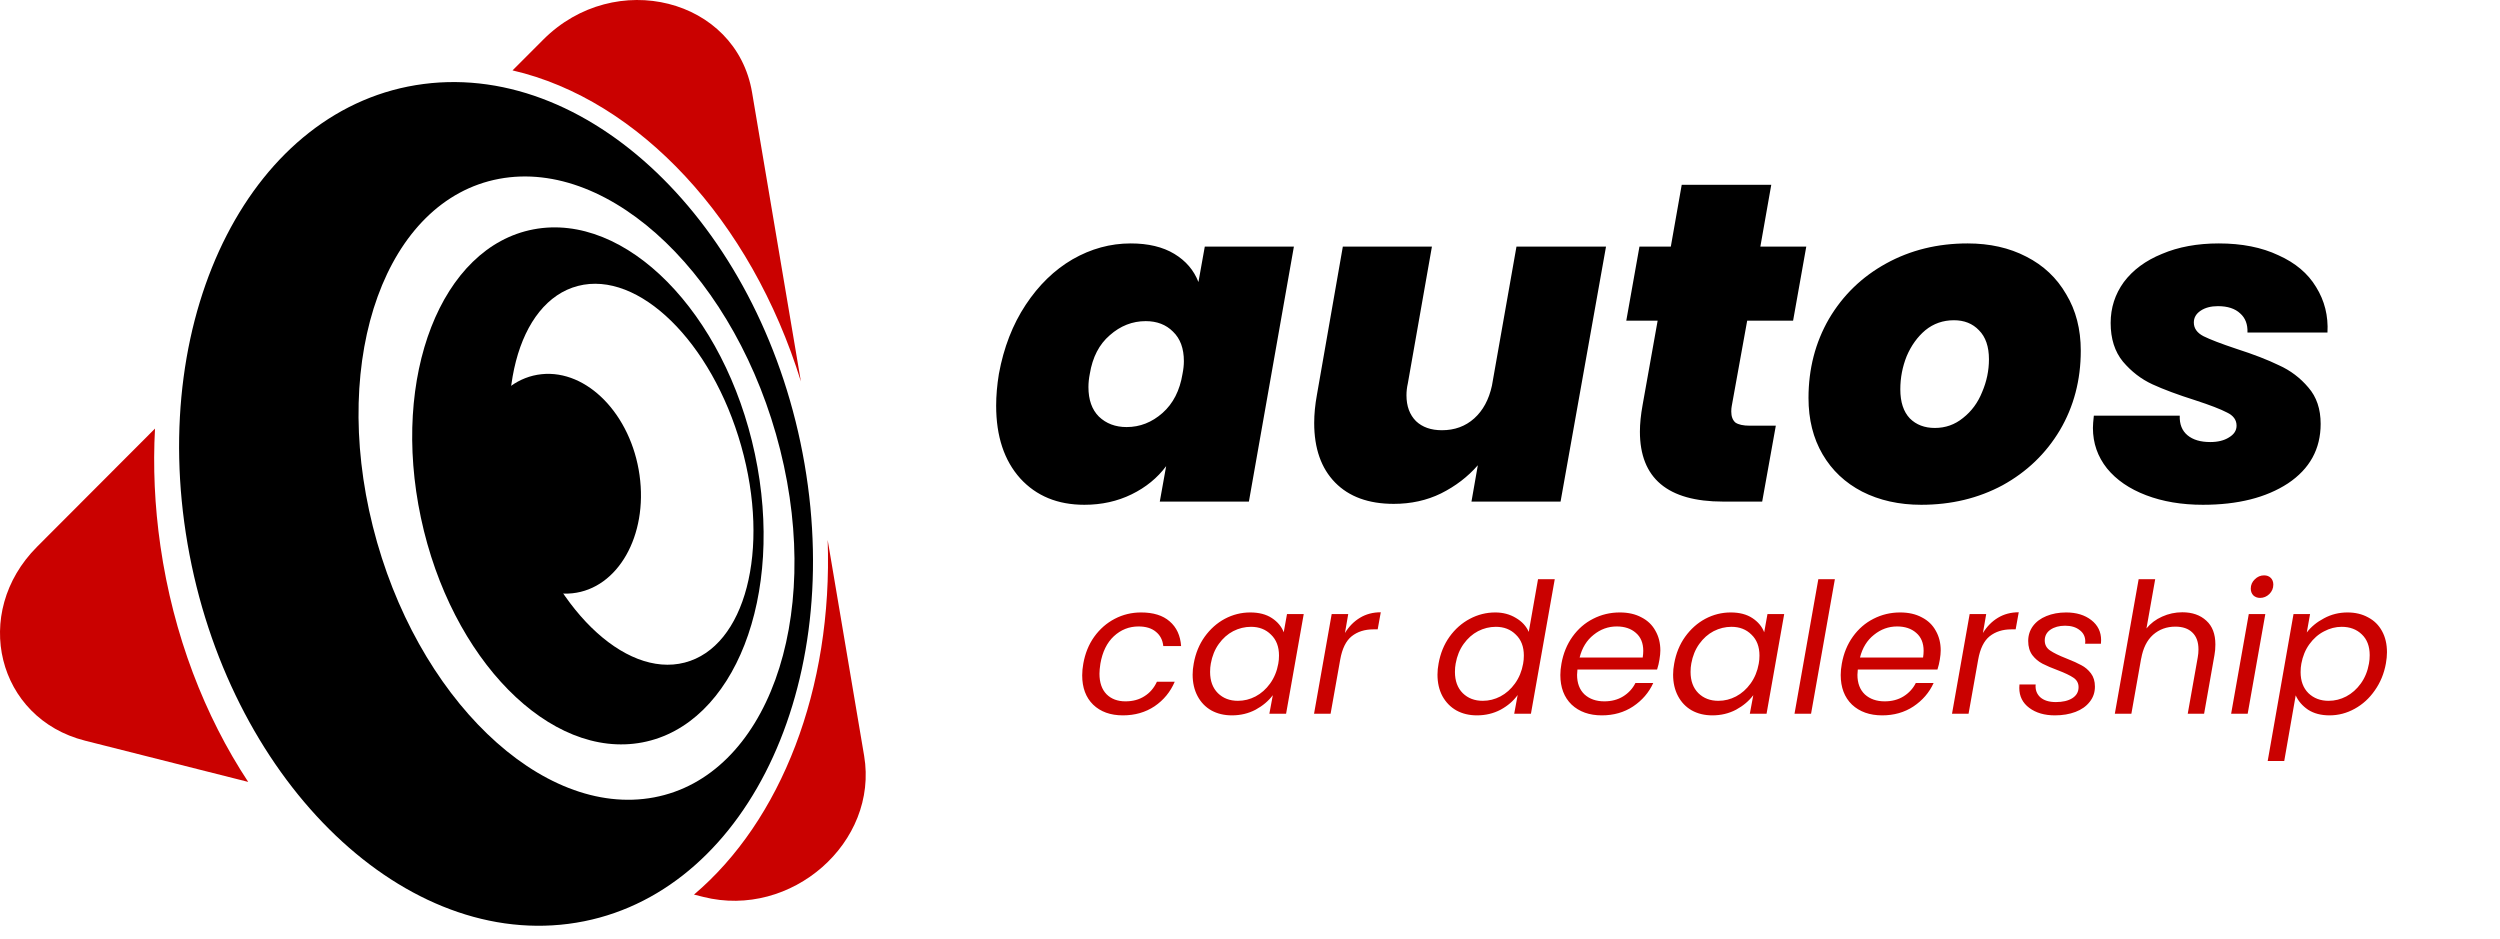 <svg width="165" height="62" viewBox="0 0 165 62" fill="none" xmlns="http://www.w3.org/2000/svg">
<path fill-rule="evenodd" clip-rule="evenodd" d="M37.518 60.974C48.763 59.518 55.74 45.93 53.101 30.623C50.462 15.316 39.206 4.088 27.961 5.543C16.716 6.998 9.739 20.587 12.378 35.893C15.017 51.2 26.273 62.429 37.518 60.974ZM43.166 52.627C50.59 51.23 54.318 40.959 51.492 29.686C48.666 18.414 40.357 10.408 32.933 11.805C25.508 13.202 21.781 23.473 24.607 34.745C27.433 46.018 35.742 54.024 43.166 52.627Z" fill="black"/>
<path fill-rule="evenodd" clip-rule="evenodd" d="M42.4 48.998C48.487 47.836 51.811 39.314 49.824 29.964C47.836 20.614 41.29 13.977 35.203 15.139C29.116 16.302 25.792 24.824 27.78 34.174C29.767 43.524 36.313 50.161 42.4 48.998ZM45.191 43.73C49.194 42.694 50.862 36.29 48.917 29.425C46.972 22.56 42.149 17.835 38.146 18.871C34.143 19.907 32.475 26.311 34.42 33.176C36.365 40.041 41.188 44.766 45.191 43.73Z" fill="black"/>
<ellipse rx="5.479" ry="7.303" transform="matrix(0.995 -0.104 0.139 0.99 36.758 31.927)" fill="black"/>
<path fill-rule="evenodd" clip-rule="evenodd" d="M49.636 6.1C48.589 -0.102 40.585 -2.124 35.853 2.617L33.827 4.646C42.151 6.568 49.567 14.521 52.859 25.176L49.636 6.1ZM54.626 35.638C54.971 45.494 51.54 54.181 45.804 59.042L46.416 59.196C52.225 60.665 57.998 55.598 57.032 49.878L54.626 35.638ZM16.381 51.606C13.51 47.253 11.437 41.918 10.588 36.041C10.204 33.386 10.094 30.786 10.231 28.286L2.448 36.084C-1.916 40.456 -0.194 47.417 5.616 48.885L16.381 51.606Z" fill="#CA0100"/>
<path d="M65.927 24.675C66.246 22.936 66.837 21.416 67.697 20.116C68.556 18.816 69.587 17.816 70.787 17.116C72.007 16.416 73.287 16.066 74.626 16.066C75.787 16.066 76.746 16.296 77.507 16.756C78.266 17.215 78.796 17.835 79.097 18.616L79.516 16.276H85.397L82.427 33.105H76.546L76.966 30.765C76.386 31.546 75.626 32.166 74.686 32.626C73.746 33.086 72.707 33.316 71.567 33.316C69.806 33.316 68.397 32.736 67.337 31.576C66.276 30.395 65.746 28.796 65.746 26.776C65.746 26.116 65.806 25.416 65.927 24.675ZM78.046 24.675C78.106 24.375 78.136 24.096 78.136 23.835C78.136 22.995 77.897 22.346 77.416 21.886C76.957 21.425 76.356 21.195 75.617 21.195C74.737 21.195 73.947 21.506 73.246 22.125C72.546 22.726 72.106 23.576 71.927 24.675C71.867 24.976 71.837 25.265 71.837 25.546C71.837 26.386 72.067 27.035 72.526 27.495C73.007 27.956 73.617 28.186 74.356 28.186C75.237 28.186 76.026 27.875 76.727 27.256C77.427 26.636 77.867 25.776 78.046 24.675ZM105.997 16.276L102.997 33.105H97.117L97.537 30.706C96.877 31.465 96.067 32.086 95.107 32.566C94.167 33.026 93.127 33.255 91.987 33.255C90.327 33.255 89.037 32.785 88.117 31.846C87.197 30.905 86.737 29.596 86.737 27.916C86.737 27.335 86.797 26.715 86.917 26.055L88.627 16.276H94.507L92.917 25.305C92.857 25.566 92.827 25.826 92.827 26.085C92.827 26.805 93.037 27.375 93.457 27.796C93.877 28.195 94.447 28.395 95.167 28.395C96.007 28.395 96.717 28.136 97.297 27.616C97.877 27.096 98.267 26.375 98.467 25.456L100.087 16.276H105.997ZM114.294 26.805C114.274 26.905 114.264 27.026 114.264 27.166C114.264 27.485 114.354 27.726 114.534 27.886C114.734 28.026 115.054 28.096 115.494 28.096H117.204L116.304 33.105H113.724C110.064 33.105 108.234 31.566 108.234 28.485C108.234 27.965 108.294 27.375 108.414 26.715L109.404 21.166H107.334L108.204 16.276H110.274L110.994 12.195H116.904L116.184 16.276H119.214L118.344 21.166H115.314L114.294 26.805ZM126.801 33.316C125.341 33.316 124.041 33.026 122.901 32.446C121.781 31.866 120.911 31.046 120.291 29.985C119.671 28.925 119.361 27.686 119.361 26.265C119.361 24.346 119.811 22.605 120.711 21.046C121.631 19.485 122.891 18.265 124.491 17.386C126.091 16.506 127.881 16.066 129.861 16.066C131.321 16.066 132.611 16.355 133.731 16.936C134.871 17.515 135.751 18.346 136.371 19.425C137.011 20.485 137.331 21.726 137.331 23.145C137.331 25.085 136.871 26.835 135.951 28.395C135.031 29.936 133.771 31.145 132.171 32.026C130.571 32.886 128.781 33.316 126.801 33.316ZM127.701 28.245C128.401 28.245 129.021 28.026 129.561 27.585C130.121 27.145 130.541 26.576 130.821 25.875C131.121 25.175 131.271 24.456 131.271 23.715C131.271 22.875 131.051 22.235 130.611 21.796C130.191 21.355 129.641 21.136 128.961 21.136C128.241 21.136 127.611 21.355 127.071 21.796C126.551 22.235 126.141 22.805 125.841 23.506C125.561 24.206 125.421 24.936 125.421 25.695C125.421 26.535 125.631 27.175 126.051 27.616C126.471 28.035 127.021 28.245 127.701 28.245ZM145.393 33.316C143.993 33.316 142.743 33.105 141.643 32.685C140.543 32.266 139.683 31.675 139.063 30.916C138.443 30.136 138.133 29.245 138.133 28.245C138.133 28.066 138.153 27.796 138.193 27.436H143.863C143.843 27.995 144.013 28.425 144.373 28.726C144.733 29.026 145.233 29.175 145.873 29.175C146.373 29.175 146.783 29.076 147.103 28.875C147.443 28.675 147.613 28.416 147.613 28.096C147.613 27.715 147.403 27.425 146.983 27.226C146.563 27.006 145.863 26.735 144.883 26.416C143.743 26.055 142.803 25.706 142.063 25.366C141.323 25.026 140.673 24.526 140.113 23.866C139.573 23.206 139.303 22.355 139.303 21.316C139.303 20.316 139.593 19.416 140.173 18.616C140.773 17.816 141.613 17.195 142.693 16.756C143.773 16.296 145.023 16.066 146.443 16.066C147.963 16.066 149.273 16.326 150.373 16.846C151.493 17.346 152.323 18.046 152.863 18.945C153.423 19.846 153.673 20.846 153.613 21.945H148.333C148.353 21.405 148.193 20.985 147.853 20.686C147.513 20.366 147.023 20.206 146.383 20.206C145.923 20.206 145.543 20.305 145.243 20.506C144.943 20.706 144.793 20.965 144.793 21.285C144.793 21.666 145.003 21.965 145.423 22.186C145.863 22.405 146.593 22.686 147.613 23.026C148.733 23.386 149.663 23.745 150.403 24.105C151.163 24.445 151.813 24.936 152.353 25.576C152.893 26.195 153.163 26.995 153.163 27.976C153.163 29.636 152.443 30.945 151.003 31.905C149.563 32.846 147.693 33.316 145.393 33.316Z" fill="black"/>
<path d="M71.497 43.806C71.617 43.126 71.857 42.533 72.217 42.029C72.585 41.517 73.037 41.121 73.573 40.842C74.109 40.562 74.689 40.422 75.313 40.422C76.121 40.422 76.749 40.617 77.197 41.01C77.653 41.401 77.905 41.946 77.953 42.642H76.777C76.737 42.242 76.573 41.925 76.285 41.694C76.005 41.462 75.625 41.346 75.145 41.346C74.521 41.346 73.977 41.562 73.513 41.993C73.057 42.417 72.761 43.022 72.625 43.806C72.585 44.069 72.565 44.289 72.565 44.465C72.565 45.05 72.721 45.502 73.033 45.822C73.345 46.133 73.761 46.289 74.281 46.289C74.761 46.289 75.177 46.178 75.529 45.953C75.889 45.73 76.165 45.41 76.357 44.993H77.533C77.245 45.666 76.801 46.206 76.201 46.614C75.601 47.014 74.905 47.214 74.113 47.214C73.289 47.214 72.633 46.977 72.145 46.505C71.665 46.033 71.425 45.389 71.425 44.574C71.425 44.325 71.449 44.069 71.497 43.806ZM78.786 43.794C78.906 43.121 79.146 42.533 79.506 42.029C79.874 41.517 80.318 41.121 80.838 40.842C81.366 40.562 81.926 40.422 82.518 40.422C83.094 40.422 83.57 40.545 83.946 40.794C84.322 41.041 84.582 41.353 84.726 41.73L84.942 40.529H86.046L84.882 47.105H83.778L84.006 45.882C83.718 46.266 83.338 46.586 82.866 46.842C82.394 47.09 81.874 47.214 81.306 47.214C80.794 47.214 80.342 47.105 79.95 46.889C79.558 46.666 79.254 46.349 79.038 45.941C78.822 45.533 78.714 45.062 78.714 44.526C78.714 44.285 78.738 44.041 78.786 43.794ZM84.366 43.806C84.398 43.638 84.414 43.458 84.414 43.266C84.414 42.681 84.238 42.221 83.886 41.886C83.542 41.541 83.102 41.37 82.566 41.37C82.158 41.37 81.766 41.465 81.39 41.657C81.022 41.849 80.706 42.13 80.442 42.498C80.178 42.865 80.002 43.297 79.914 43.794C79.882 43.962 79.866 44.145 79.866 44.346C79.866 44.938 80.038 45.406 80.382 45.749C80.726 46.086 81.166 46.254 81.702 46.254C82.11 46.254 82.498 46.157 82.866 45.965C83.242 45.766 83.562 45.481 83.826 45.114C84.098 44.737 84.278 44.301 84.366 43.806ZM88.767 41.778C89.031 41.346 89.363 41.01 89.763 40.77C90.163 40.529 90.619 40.41 91.131 40.41L90.927 41.538H90.639C90.071 41.538 89.595 41.69 89.211 41.993C88.835 42.297 88.583 42.809 88.455 43.529L87.819 47.105H86.727L87.891 40.529H88.983L88.767 41.778ZM94.946 43.794C95.066 43.121 95.306 42.533 95.666 42.029C96.034 41.517 96.482 41.121 97.01 40.842C97.538 40.562 98.098 40.422 98.69 40.422C99.194 40.422 99.646 40.541 100.046 40.782C100.446 41.014 100.73 41.322 100.898 41.706L101.51 38.225H102.614L101.042 47.105H99.938L100.166 45.87C99.886 46.261 99.51 46.586 99.038 46.842C98.566 47.09 98.046 47.214 97.478 47.214C96.966 47.214 96.514 47.105 96.122 46.889C95.73 46.666 95.422 46.349 95.198 45.941C94.982 45.533 94.874 45.062 94.874 44.526C94.874 44.285 94.898 44.041 94.946 43.794ZM100.526 43.806C100.558 43.638 100.574 43.458 100.574 43.266C100.574 42.681 100.398 42.221 100.046 41.886C99.702 41.541 99.262 41.37 98.726 41.37C98.318 41.37 97.926 41.465 97.55 41.657C97.182 41.849 96.866 42.13 96.602 42.498C96.338 42.865 96.162 43.297 96.074 43.794C96.042 43.962 96.026 44.145 96.026 44.346C96.026 44.938 96.198 45.406 96.542 45.749C96.886 46.086 97.326 46.254 97.862 46.254C98.27 46.254 98.658 46.157 99.026 45.965C99.402 45.766 99.722 45.481 99.986 45.114C100.258 44.737 100.438 44.301 100.526 43.806ZM106.907 40.422C107.459 40.422 107.935 40.529 108.335 40.745C108.743 40.953 109.051 41.249 109.259 41.633C109.475 42.01 109.583 42.441 109.583 42.929C109.583 43.097 109.563 43.301 109.523 43.541C109.491 43.749 109.439 43.965 109.367 44.19H104.111C104.095 44.349 104.087 44.465 104.087 44.538C104.087 45.09 104.251 45.522 104.579 45.834C104.915 46.138 105.351 46.289 105.887 46.289C106.359 46.289 106.771 46.181 107.123 45.965C107.483 45.742 107.755 45.446 107.939 45.078H109.115C108.827 45.709 108.383 46.225 107.783 46.626C107.191 47.017 106.503 47.214 105.719 47.214C104.895 47.214 104.231 46.977 103.727 46.505C103.231 46.026 102.983 45.373 102.983 44.55C102.983 44.318 103.007 44.069 103.055 43.806C103.175 43.126 103.419 42.529 103.787 42.017C104.155 41.505 104.607 41.114 105.143 40.842C105.687 40.562 106.275 40.422 106.907 40.422ZM108.419 43.398C108.443 43.237 108.455 43.09 108.455 42.953C108.455 42.441 108.291 42.045 107.963 41.766C107.643 41.486 107.223 41.346 106.703 41.346C106.143 41.346 105.635 41.529 105.179 41.898C104.723 42.258 104.415 42.758 104.255 43.398H108.419ZM110.497 43.794C110.617 43.121 110.857 42.533 111.217 42.029C111.585 41.517 112.029 41.121 112.549 40.842C113.077 40.562 113.637 40.422 114.229 40.422C114.805 40.422 115.281 40.545 115.657 40.794C116.033 41.041 116.293 41.353 116.437 41.73L116.653 40.529H117.757L116.593 47.105H115.489L115.717 45.882C115.429 46.266 115.049 46.586 114.577 46.842C114.105 47.09 113.585 47.214 113.017 47.214C112.505 47.214 112.053 47.105 111.661 46.889C111.269 46.666 110.965 46.349 110.749 45.941C110.533 45.533 110.425 45.062 110.425 44.526C110.425 44.285 110.449 44.041 110.497 43.794ZM116.077 43.806C116.109 43.638 116.125 43.458 116.125 43.266C116.125 42.681 115.949 42.221 115.597 41.886C115.253 41.541 114.813 41.37 114.277 41.37C113.869 41.37 113.477 41.465 113.101 41.657C112.733 41.849 112.417 42.13 112.153 42.498C111.889 42.865 111.713 43.297 111.625 43.794C111.593 43.962 111.577 44.145 111.577 44.346C111.577 44.938 111.749 45.406 112.093 45.749C112.437 46.086 112.877 46.254 113.413 46.254C113.821 46.254 114.209 46.157 114.577 45.965C114.953 45.766 115.273 45.481 115.537 45.114C115.809 44.737 115.989 44.301 116.077 43.806ZM121.102 38.225L119.53 47.105H118.438L120.01 38.225H121.102ZM125.411 40.422C125.963 40.422 126.439 40.529 126.839 40.745C127.247 40.953 127.555 41.249 127.763 41.633C127.979 42.01 128.087 42.441 128.087 42.929C128.087 43.097 128.067 43.301 128.027 43.541C127.995 43.749 127.943 43.965 127.871 44.19H122.615C122.599 44.349 122.591 44.465 122.591 44.538C122.591 45.09 122.755 45.522 123.083 45.834C123.419 46.138 123.855 46.289 124.391 46.289C124.863 46.289 125.275 46.181 125.627 45.965C125.987 45.742 126.259 45.446 126.443 45.078H127.619C127.331 45.709 126.887 46.225 126.287 46.626C125.695 47.017 125.007 47.214 124.223 47.214C123.399 47.214 122.735 46.977 122.231 46.505C121.735 46.026 121.487 45.373 121.487 44.55C121.487 44.318 121.511 44.069 121.559 43.806C121.679 43.126 121.923 42.529 122.291 42.017C122.659 41.505 123.111 41.114 123.647 40.842C124.191 40.562 124.779 40.422 125.411 40.422ZM126.923 43.398C126.947 43.237 126.959 43.09 126.959 42.953C126.959 42.441 126.795 42.045 126.467 41.766C126.147 41.486 125.727 41.346 125.207 41.346C124.647 41.346 124.139 41.529 123.683 41.898C123.227 42.258 122.919 42.758 122.759 43.398H126.923ZM130.873 41.778C131.137 41.346 131.469 41.01 131.869 40.77C132.269 40.529 132.725 40.41 133.237 40.41L133.033 41.538H132.745C132.177 41.538 131.701 41.69 131.317 41.993C130.941 42.297 130.689 42.809 130.561 43.529L129.925 47.105H128.833L129.997 40.529H131.089L130.873 41.778ZM135.625 47.214C134.937 47.214 134.373 47.05 133.933 46.721C133.493 46.394 133.273 45.953 133.273 45.401C133.273 45.297 133.277 45.221 133.285 45.173H134.353C134.321 45.517 134.421 45.797 134.653 46.014C134.893 46.23 135.237 46.337 135.685 46.337C136.133 46.337 136.493 46.254 136.765 46.086C137.045 45.91 137.185 45.666 137.185 45.353C137.185 45.09 137.073 44.882 136.849 44.73C136.625 44.578 136.281 44.413 135.817 44.237C135.409 44.086 135.073 43.941 134.809 43.806C134.545 43.669 134.321 43.481 134.137 43.242C133.953 42.993 133.861 42.681 133.861 42.306C133.861 41.938 133.965 41.609 134.173 41.322C134.389 41.033 134.685 40.813 135.061 40.661C135.445 40.502 135.881 40.422 136.369 40.422C137.041 40.422 137.593 40.59 138.025 40.925C138.457 41.261 138.673 41.702 138.673 42.245C138.673 42.349 138.669 42.429 138.661 42.486H137.617L137.629 42.342C137.629 42.022 137.505 41.77 137.257 41.586C137.017 41.394 136.697 41.297 136.297 41.297C135.905 41.297 135.581 41.386 135.325 41.562C135.077 41.737 134.953 41.974 134.953 42.27C134.953 42.55 135.069 42.77 135.301 42.929C135.533 43.09 135.893 43.266 136.381 43.458C136.789 43.617 137.117 43.766 137.365 43.901C137.613 44.029 137.825 44.209 138.001 44.441C138.177 44.673 138.265 44.965 138.265 45.318C138.265 45.702 138.149 46.038 137.917 46.325C137.693 46.614 137.381 46.834 136.981 46.986C136.581 47.138 136.129 47.214 135.625 47.214ZM144.031 40.41C144.687 40.41 145.215 40.593 145.615 40.962C146.015 41.322 146.215 41.846 146.215 42.533C146.215 42.789 146.195 43.022 146.155 43.23L145.471 47.105H144.391L145.051 43.386C145.083 43.218 145.099 43.041 145.099 42.858C145.099 42.37 144.963 41.998 144.691 41.742C144.427 41.486 144.055 41.358 143.575 41.358C142.999 41.358 142.507 41.538 142.099 41.898C141.699 42.258 141.439 42.782 141.319 43.469V43.446L140.671 47.105H139.579L141.151 38.225H142.243L141.667 41.477C141.939 41.142 142.283 40.882 142.699 40.697C143.123 40.505 143.567 40.41 144.031 40.41ZM149.163 39.462C148.987 39.462 148.839 39.406 148.719 39.294C148.607 39.173 148.551 39.026 148.551 38.849C148.551 38.609 148.639 38.406 148.815 38.237C148.991 38.062 149.195 37.974 149.427 37.974C149.611 37.974 149.759 38.029 149.871 38.142C149.983 38.254 150.039 38.401 150.039 38.586C150.039 38.825 149.951 39.033 149.775 39.209C149.599 39.377 149.395 39.462 149.163 39.462ZM149.511 40.529L148.347 47.105H147.255L148.419 40.529H149.511ZM152.248 41.742C152.536 41.365 152.916 41.053 153.388 40.806C153.86 40.55 154.376 40.422 154.936 40.422C155.448 40.422 155.9 40.529 156.292 40.745C156.692 40.953 157 41.258 157.216 41.657C157.432 42.05 157.54 42.514 157.54 43.05C157.54 43.282 157.516 43.529 157.468 43.794C157.348 44.458 157.104 45.05 156.736 45.569C156.376 46.09 155.932 46.493 155.404 46.782C154.884 47.069 154.332 47.214 153.748 47.214C153.188 47.214 152.716 47.09 152.332 46.842C151.956 46.586 151.684 46.27 151.516 45.894L150.76 50.225H149.668L151.372 40.529H152.464L152.248 41.742ZM156.352 43.794C156.384 43.626 156.4 43.441 156.4 43.242C156.4 42.657 156.228 42.202 155.884 41.873C155.54 41.538 155.096 41.37 154.552 41.37C154.152 41.37 153.764 41.469 153.388 41.669C153.012 41.861 152.688 42.145 152.416 42.522C152.152 42.889 151.976 43.318 151.888 43.806C151.856 43.974 151.84 44.157 151.84 44.358C151.84 44.941 152.012 45.406 152.356 45.749C152.708 46.086 153.152 46.254 153.688 46.254C154.096 46.254 154.484 46.157 154.852 45.965C155.228 45.766 155.548 45.481 155.812 45.114C156.084 44.737 156.264 44.297 156.352 43.794Z" fill="#CA0100"/>
</svg>

